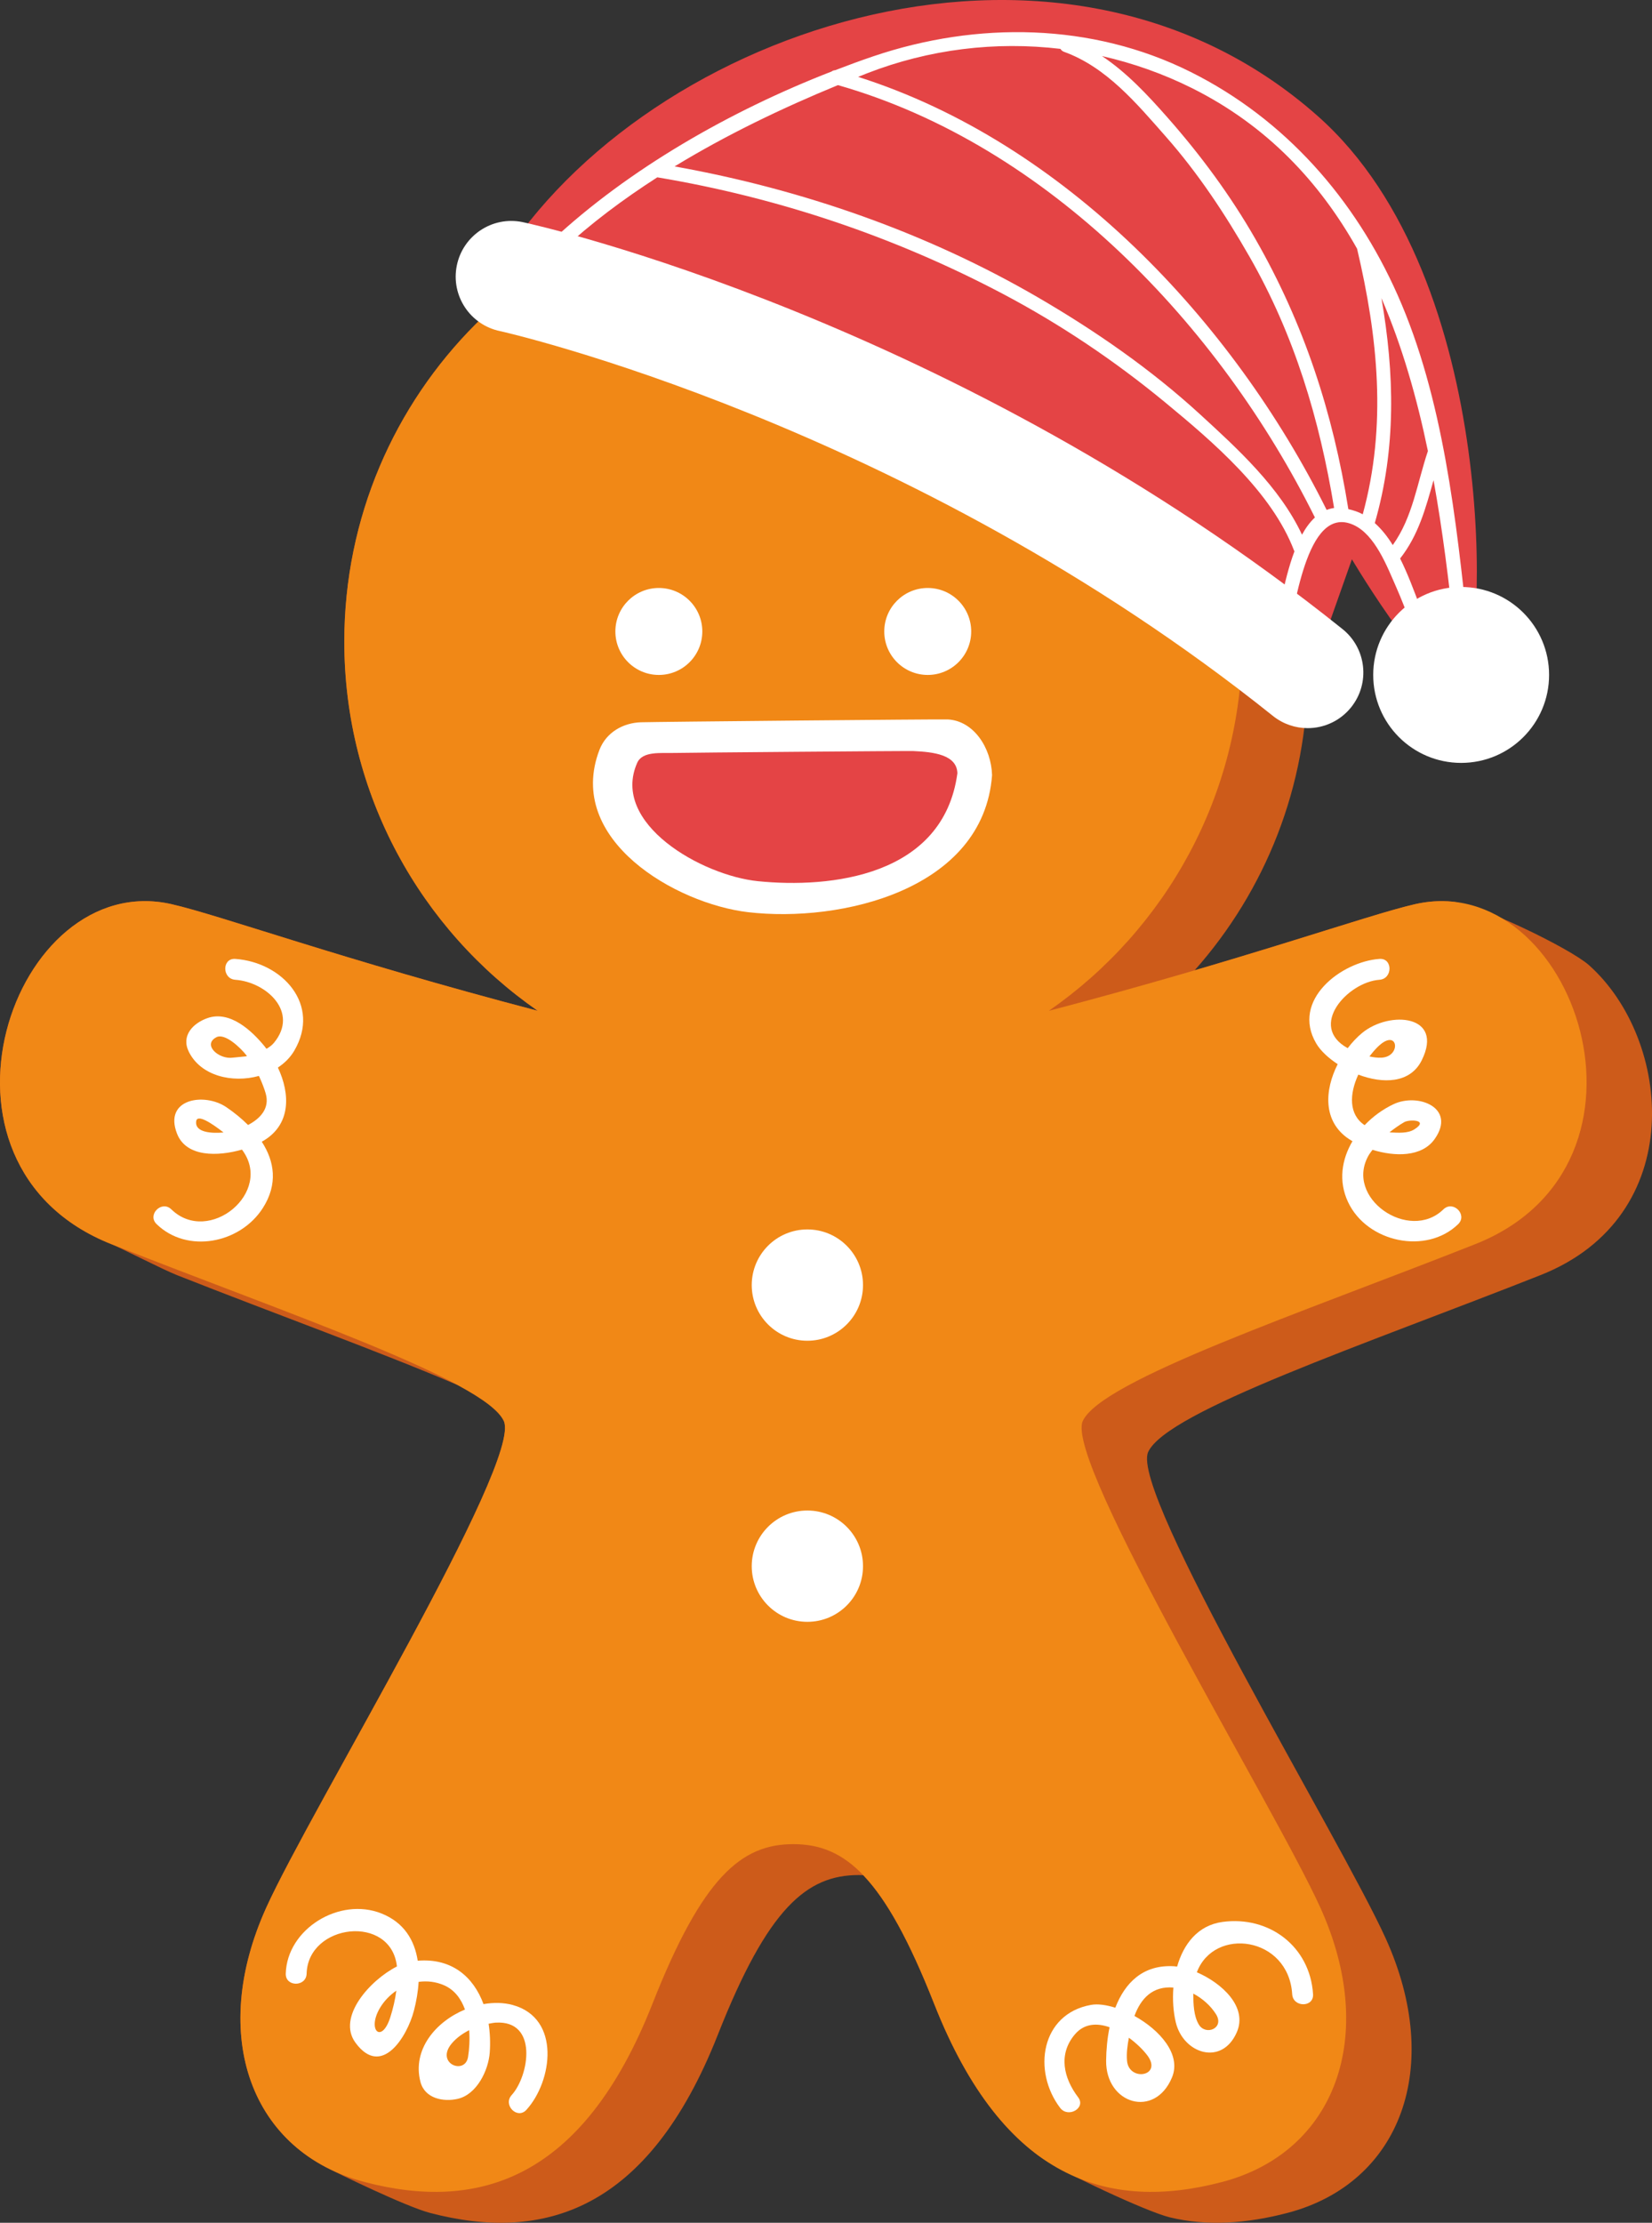 <?xml version="1.0" encoding="utf-8"?>
<!-- Generator: Adobe Illustrator 16.0.3, SVG Export Plug-In . SVG Version: 6.00 Build 0)  -->
<!DOCTYPE svg PUBLIC "-//W3C//DTD SVG 1.1//EN" "http://www.w3.org/Graphics/SVG/1.1/DTD/svg11.dtd">
<svg version="1.1" id="Capa_1" xmlns="http://www.w3.org/2000/svg" xmlns:xlink="http://www.w3.org/1999/xlink" x="0px" y="0px"
	 width="133.822px" height="180px" viewBox="0 0 133.822 180" enable-background="new 0 0 133.822 180" xml:space="preserve">
<rect x="0" y="0" width="133.822" height="180" fill="#333333" stroke="none"/>
<g>
	<path fill="#CD5B1A" d="M117.639,73.015c-0.964-0.092-1.968-0.031-3.001,0.203c-2.873,0.654-8.793,2.698-17.864,5.357
		c5.695-6.418,9.158-14.861,9.158-24.118c0-15.587-9.807-28.878-23.584-34.054c-5.328-3.061-11.5-4.82-18.085-4.82
		c-20.087,0-36.371,16.284-36.371,36.372c0,12.394,6.204,23.334,15.671,29.9c-15.934-4.174-25.702-7.734-29.674-8.638
		C1.034,70.3-7.261,94.317,9.036,100.757c0.722,0.285,4.13,2.04,5.299,2.502c7.941,3.139,16.5,6.223,22.75,8.909
		c2.01,1.086,3.348,2.068,3.731,2.91c1.503,3.307-15.616,31.397-19.237,39.377c-4.141,9.127-1.969,17.473,4.787,21.025
		c0.965,0.508,6.52,3.211,8.468,3.721c9.177,2.404,17.677-0.125,23.312-14.42c4.054-10.283,7.208-12.941,11.415-12.941
		c0.125,0,0.246,0.012,0.369,0.016c1.855,1.938,3.685,5.189,5.748,10.424c2.426,6.154,5.385,10.127,8.7,12.463
		c1.598,1.127,8.52,4.369,10.389,4.818c3.018,0.729,6.227,0.504,9.522-0.359c9.177-2.404,12.688-11.813,7.956-22.242
		c-3.62-7.982-20.74-36.071-19.237-39.377s17.625-8.727,31.78-14.323c12.04-4.758,10.657-19.103,3.931-25.1
		C127.165,76.776,119.757,73.217,117.639,73.015z"/>
	<path fill="#F18816" d="M64.262,149.338c-4.208,0-7.361,2.658-11.415,12.941c-5.635,14.295-14.135,16.824-23.312,14.42
		s-12.688-11.813-7.957-22.244c3.621-7.98,20.741-36.071,19.237-39.377c-1.503-3.307-17.625-8.725-31.78-14.321
		c-16.297-6.44-8.002-30.457,4.852-27.539c3.972,0.903,13.741,4.464,29.674,8.638c-9.467-6.566-15.671-17.507-15.671-29.9
		c0-20.088,16.284-36.372,36.371-36.372s36.371,16.284,36.371,36.372c0,12.394-6.203,23.334-15.67,29.9
		c15.934-4.174,25.702-7.734,29.675-8.638c12.854-2.918,21.148,21.099,4.852,27.539c-14.156,5.596-30.277,11.014-31.78,14.321
		c-1.504,3.307,15.616,31.397,19.237,39.377c4.732,10.432,1.22,19.84-7.957,22.244s-17.677-0.125-23.312-14.42
		C71.624,151.997,68.47,149.338,64.262,149.338z"/>
	<g>
		<circle fill="#FFFFFF" cx="75.152" cy="51.135" r="3.521"/>
		<circle fill="#FFFFFF" cx="53.37" cy="51.135" r="3.521"/>
		<path fill="#FFFFFF" d="M51.926,58.489c-1.43,0.044-2.817,0.8-3.37,2.242c-2.785,7.28,6.205,12.453,12.043,13.137
			c7.495,0.876,19.064-1.795,19.764-11.09c-0.063-2.224-1.49-4.406-3.583-4.518C76.214,58.231,53.132,58.451,51.926,58.489z"/>
		<path fill="#E44445" d="M54.643,60.974c-1.113,0.03-2.599-0.169-3.029,0.805c-2.168,4.915,5.237,9.118,9.783,9.579
			c5.835,0.592,15.024-0.365,16.158-8.742c-0.048-1.502-1.931-1.721-3.561-1.795C73.553,60.8,55.583,60.949,54.643,60.974z"/>
	</g>
	<g>
		<circle fill="#FFFFFF" cx="65.402" cy="104.066" r="4.507"/>
		<circle fill="#FFFFFF" cx="65.402" cy="126.828" r="4.507"/>
	</g>
	<g>
		<path fill="#E44445" d="M39.868,22.354c0,0,45.606,13.217,66.23,32.603l3.415-9.667c0,0,7.137,12.048,9.015,9.865
			c1.877-2.184,3.144-32.494-11.748-45.726C85.475-9.502,51.081,2.795,39.868,22.354z"/>
		<path fill="#FFFFFF" d="M113.22,23.901c-3.446-7.771-9.111-14.248-16.765-18.072c-8.003-4-17.326-4.109-25.7-1.274
			c-1.032,0.349-2.068,0.733-3.103,1.131c-0.111,0.005-0.207,0.041-0.285,0.104c-8.223,3.193-16.43,7.891-22.649,13.688
			c-0.533,0.496,0.266,1.292,0.796,0.797c2.335-2.177,4.958-4.131,7.731-5.915c9.77,1.633,19.194,4.798,27.958,9.419
			c4.689,2.473,9.107,5.444,13.193,8.816c3.851,3.178,8.624,7.241,10.435,12.001c0.008,0.019,0.021,0.028,0.029,0.046
			c-0.942,2.497-1.33,5.637-1.764,7.037c-0.215,0.695,0.873,0.991,1.086,0.299c0.705-2.276,1.561-11.196,5.436-9.481
			c1.785,0.79,2.758,3.416,3.492,5.07c0.791,1.785,1.381,3.687,2.372,5.377c0.366,0.627,1.341,0.061,0.973-0.568
			c-1.052-1.796-1.823-4.723-3.037-7.148c1.497-1.904,2.077-4.104,2.708-6.339c0.748,4.12,1.25,8.269,1.673,12.247
			c0.075,0.716,1.204,0.722,1.126,0C117.97,42.139,116.92,32.241,113.22,23.901z M85.902,3.958c0.063,0.099,0.149,0.187,0.285,0.236
			c3.445,1.244,5.887,4.186,8.244,6.858c2.631,2.983,4.812,6.288,6.784,9.731c3.648,6.366,5.678,13.175,6.855,20.352
			c-0.212,0.027-0.41,0.086-0.604,0.159c-7.62-15.321-21.248-29.764-37.95-35.067c0.239-0.095,0.48-0.198,0.719-0.29
			C75.271,3.978,80.652,3.332,85.902,3.958z M105.47,43.299c-1.806-3.848-5.21-6.955-8.286-9.772
			c-3.965-3.63-8.419-6.715-13.057-9.417c-9.057-5.276-19.17-8.789-29.48-10.633c4.208-2.565,8.73-4.732,13.231-6.584
			c17.065,4.867,30.944,19.518,38.638,35.013C106.118,42.274,105.771,42.748,105.47,43.299z M109.224,41.23
			c-1.246-7.803-3.579-14.982-7.524-21.868c-2.027-3.539-4.438-6.801-7.133-9.855c-1.615-1.832-3.296-3.632-5.301-4.967
			c2.506,0.57,4.959,1.432,7.299,2.6c6.088,3.043,10.337,7.616,13.366,13.001c1.688,7.154,2.427,14.343,0.459,21.506
			C110.033,41.452,109.64,41.324,109.224,41.23z M112.821,44.14c-0.423-0.687-0.904-1.29-1.455-1.783
			c1.75-6.048,1.594-12.148,0.538-18.215c1.688,3.905,2.88,8.106,3.765,12.384C114.796,39.113,114.445,41.884,112.821,44.14z"/>
		<circle fill="#FFFFFF" cx="118.362" cy="54.656" r="7.123"/>
		<g>
			<path fill="#FFFFFF" d="M105.929,58.965c-0.988,0-1.982-0.324-2.814-0.989C73.527,34.287,40.839,26.881,40.52,26.816
				c-2.439-0.498-4.013-2.879-3.515-5.317c0.498-2.438,2.88-4.017,5.317-3.515c1.391,0.284,35.158,7.918,66.427,32.956
				c1.943,1.556,2.258,4.392,0.701,6.335C108.56,58.386,107.251,58.965,105.929,58.965z"/>
		</g>
	</g>
	<g>
		<path fill="#FFFFFF" d="M116.925,97.934c-2.777,2.702-8.091-0.937-6.029-4.424c0.083-0.14,0.19-0.266,0.286-0.398
			c1.8,0.557,3.993,0.602,5.034-0.873c1.775-2.518-1.328-3.756-3.314-2.829c-0.881,0.412-1.689,1.002-2.359,1.705
			c-1.294-0.859-1.243-2.517-0.512-4.092c1.98,0.748,4.202,0.729,5.14-1.164c1.822-3.683-2.592-4.04-4.819-2.22
			c-0.418,0.343-0.818,0.768-1.18,1.241c-3.246-1.778,0.002-5.355,2.572-5.538c1.081-0.077,1.089-1.768,0-1.69
			c-3.077,0.218-7.189,3.331-5.121,6.848c0.342,0.582,0.971,1.172,1.738,1.675c-1.063,2.097-1.225,4.634,0.908,6.062
			c0.09,0.061,0.188,0.119,0.289,0.178c-0.877,1.482-1.148,3.236-0.363,4.916c1.543,3.296,6.363,4.293,8.926,1.799
			C118.902,98.367,117.706,97.173,116.925,97.934z M111.942,85.648c-0.335,0.022-0.675-0.024-1.011-0.098
			c0.193-0.25,0.396-0.493,0.615-0.716C113.233,83.115,113.578,85.536,111.942,85.648z M113.755,90.869
			c0.422-0.243,2.041-0.19,0.813,0.588c-0.528,0.336-1.306,0.274-1.899,0.248c-0.039-0.003-0.07-0.009-0.109-0.012
			C112.946,91.387,113.347,91.104,113.755,90.869z"/>
		<path fill="#FFFFFF" d="M22.51,86.45c0.54-0.354,1-0.809,1.325-1.361c2.189-3.721-0.952-7.166-4.774-7.437
			c-1.088-0.077-1.081,1.613,0,1.69c2.492,0.176,5.197,2.606,3.129,5.107c-0.165,0.199-0.377,0.351-0.605,0.483
			c-0.056-0.073-0.111-0.149-0.168-0.22c-1.019-1.241-2.784-2.903-4.608-2.267c-1.141,0.397-2.167,1.402-1.512,2.728
			c0.97,1.961,3.526,2.551,5.678,1.955c0.241,0.518,0.431,1.016,0.547,1.416c0.354,1.221-0.455,2.046-1.428,2.557
			c-0.531-0.53-1.13-1.017-1.762-1.445c-1.781-1.206-5.096-0.684-3.992,2.147c0.749,1.922,3.314,1.849,5.26,1.292
			c2.606,3.442-2.688,7.787-5.72,4.838c-0.781-0.761-1.978,0.433-1.195,1.194c2.476,2.409,6.766,1.58,8.607-1.302
			c1.238-1.938,0.942-3.786-0.087-5.369C23.6,91.136,23.522,88.584,22.51,86.45z M19.898,85.546
			c-0.346,0.033-0.691,0.067-1.037,0.102c-1.131,0.165-2.5-1.049-1.326-1.657c0.666-0.345,1.926,0.811,2.472,1.526
			C19.972,85.526,19.933,85.538,19.898,85.546z M15.893,90.796c0.086-0.604,1.251,0.156,2.215,0.911
			C17.162,91.793,15.762,91.722,15.893,90.796z"/>
		<path fill="#FFFFFF" d="M41.528,162.362c-0.744-0.203-1.555-0.209-2.361-0.07c-0.808-2.193-2.556-3.74-5.329-3.514
			c-0.257-1.662-1.112-3.1-2.936-3.826c-3.407-1.359-7.652,1.256-7.754,4.871c-0.031,1.09,1.659,1.088,1.69,0
			c0.115-4.057,6.841-4.852,7.316-0.58c-2.178,1.104-4.875,4.102-3.362,6.17c2.114,2.891,4.19-0.482,4.74-2.596
			c0.198-0.76,0.334-1.549,0.378-2.326c0.689-0.094,1.404-0.018,2.086,0.287c0.846,0.379,1.362,1.104,1.669,1.953
			c-2.376,0.988-4.281,3.246-3.608,5.854c0.353,1.365,1.876,1.645,3.027,1.377c1.55-0.359,2.484-2.318,2.588-3.75
			c0.057-0.791,0.025-1.578-0.093-2.33c0.191-0.033,0.384-0.078,0.572-0.09c3.468-0.207,2.711,4.314,1.297,5.865
			c-0.732,0.805,0.459,2.004,1.195,1.195C44.749,168.542,45.46,163.436,41.528,162.362z M31.618,163.352
			c-0.69,2.182-1.905,1.074-0.851-0.73c0.34-0.58,0.808-1.055,1.34-1.42C32.009,161.934,31.839,162.657,31.618,163.352z
			 M37.914,166.577c-0.247,1.492-2.684,0.516-1.313-1.107c0.377-0.445,0.871-0.793,1.406-1.068
			C38.063,165.165,38.021,165.93,37.914,166.577z"/>
		<path fill="#FFFFFF" d="M99.03,155.637c-2.015,0.275-3.161,1.809-3.677,3.617c-0.08-0.01-0.162-0.023-0.237-0.027
			c-2.544-0.156-3.998,1.363-4.769,3.357c-0.729-0.23-1.42-0.326-1.964-0.23c-4.079,0.73-4.759,5.371-2.507,8.338
			c0.65,0.857,2.119,0.016,1.46-0.854c-1.177-1.551-1.634-3.486-0.258-5.102c0.759-0.889,1.794-0.926,2.804-0.57
			c-0.186,0.9-0.27,1.83-0.279,2.703c-0.038,3.51,3.936,4.723,5.336,1.361c0.778-1.869-0.999-3.85-3.042-4.98
			c0.519-1.418,1.477-2.438,3.155-2.299c-0.078,0.992-0.007,1.977,0.193,2.814c0.609,2.545,3.729,3.564,4.939,0.816
			c0.908-2.059-1.197-3.99-3.232-4.867c1.4-3.713,7.427-2.91,7.724,1.775c0.068,1.084,1.76,1.09,1.689,0
			C106.121,157.625,102.813,155.124,99.03,155.637z M92.935,166.436c1.286,1.705-1.499,2.166-1.64,0.434
			c-0.051-0.619,0.035-1.244,0.151-1.855C92.066,165.465,92.596,165.989,92.935,166.436z M98.502,163.108
			c0.717,1.146-0.836,1.766-1.391,0.838c-0.418-0.701-0.438-1.656-0.449-2.438c-0.001-0.023,0.004-0.043,0.004-0.066
			C97.41,161.838,98.069,162.418,98.502,163.108z"/>
	</g>
</g>
</svg>
